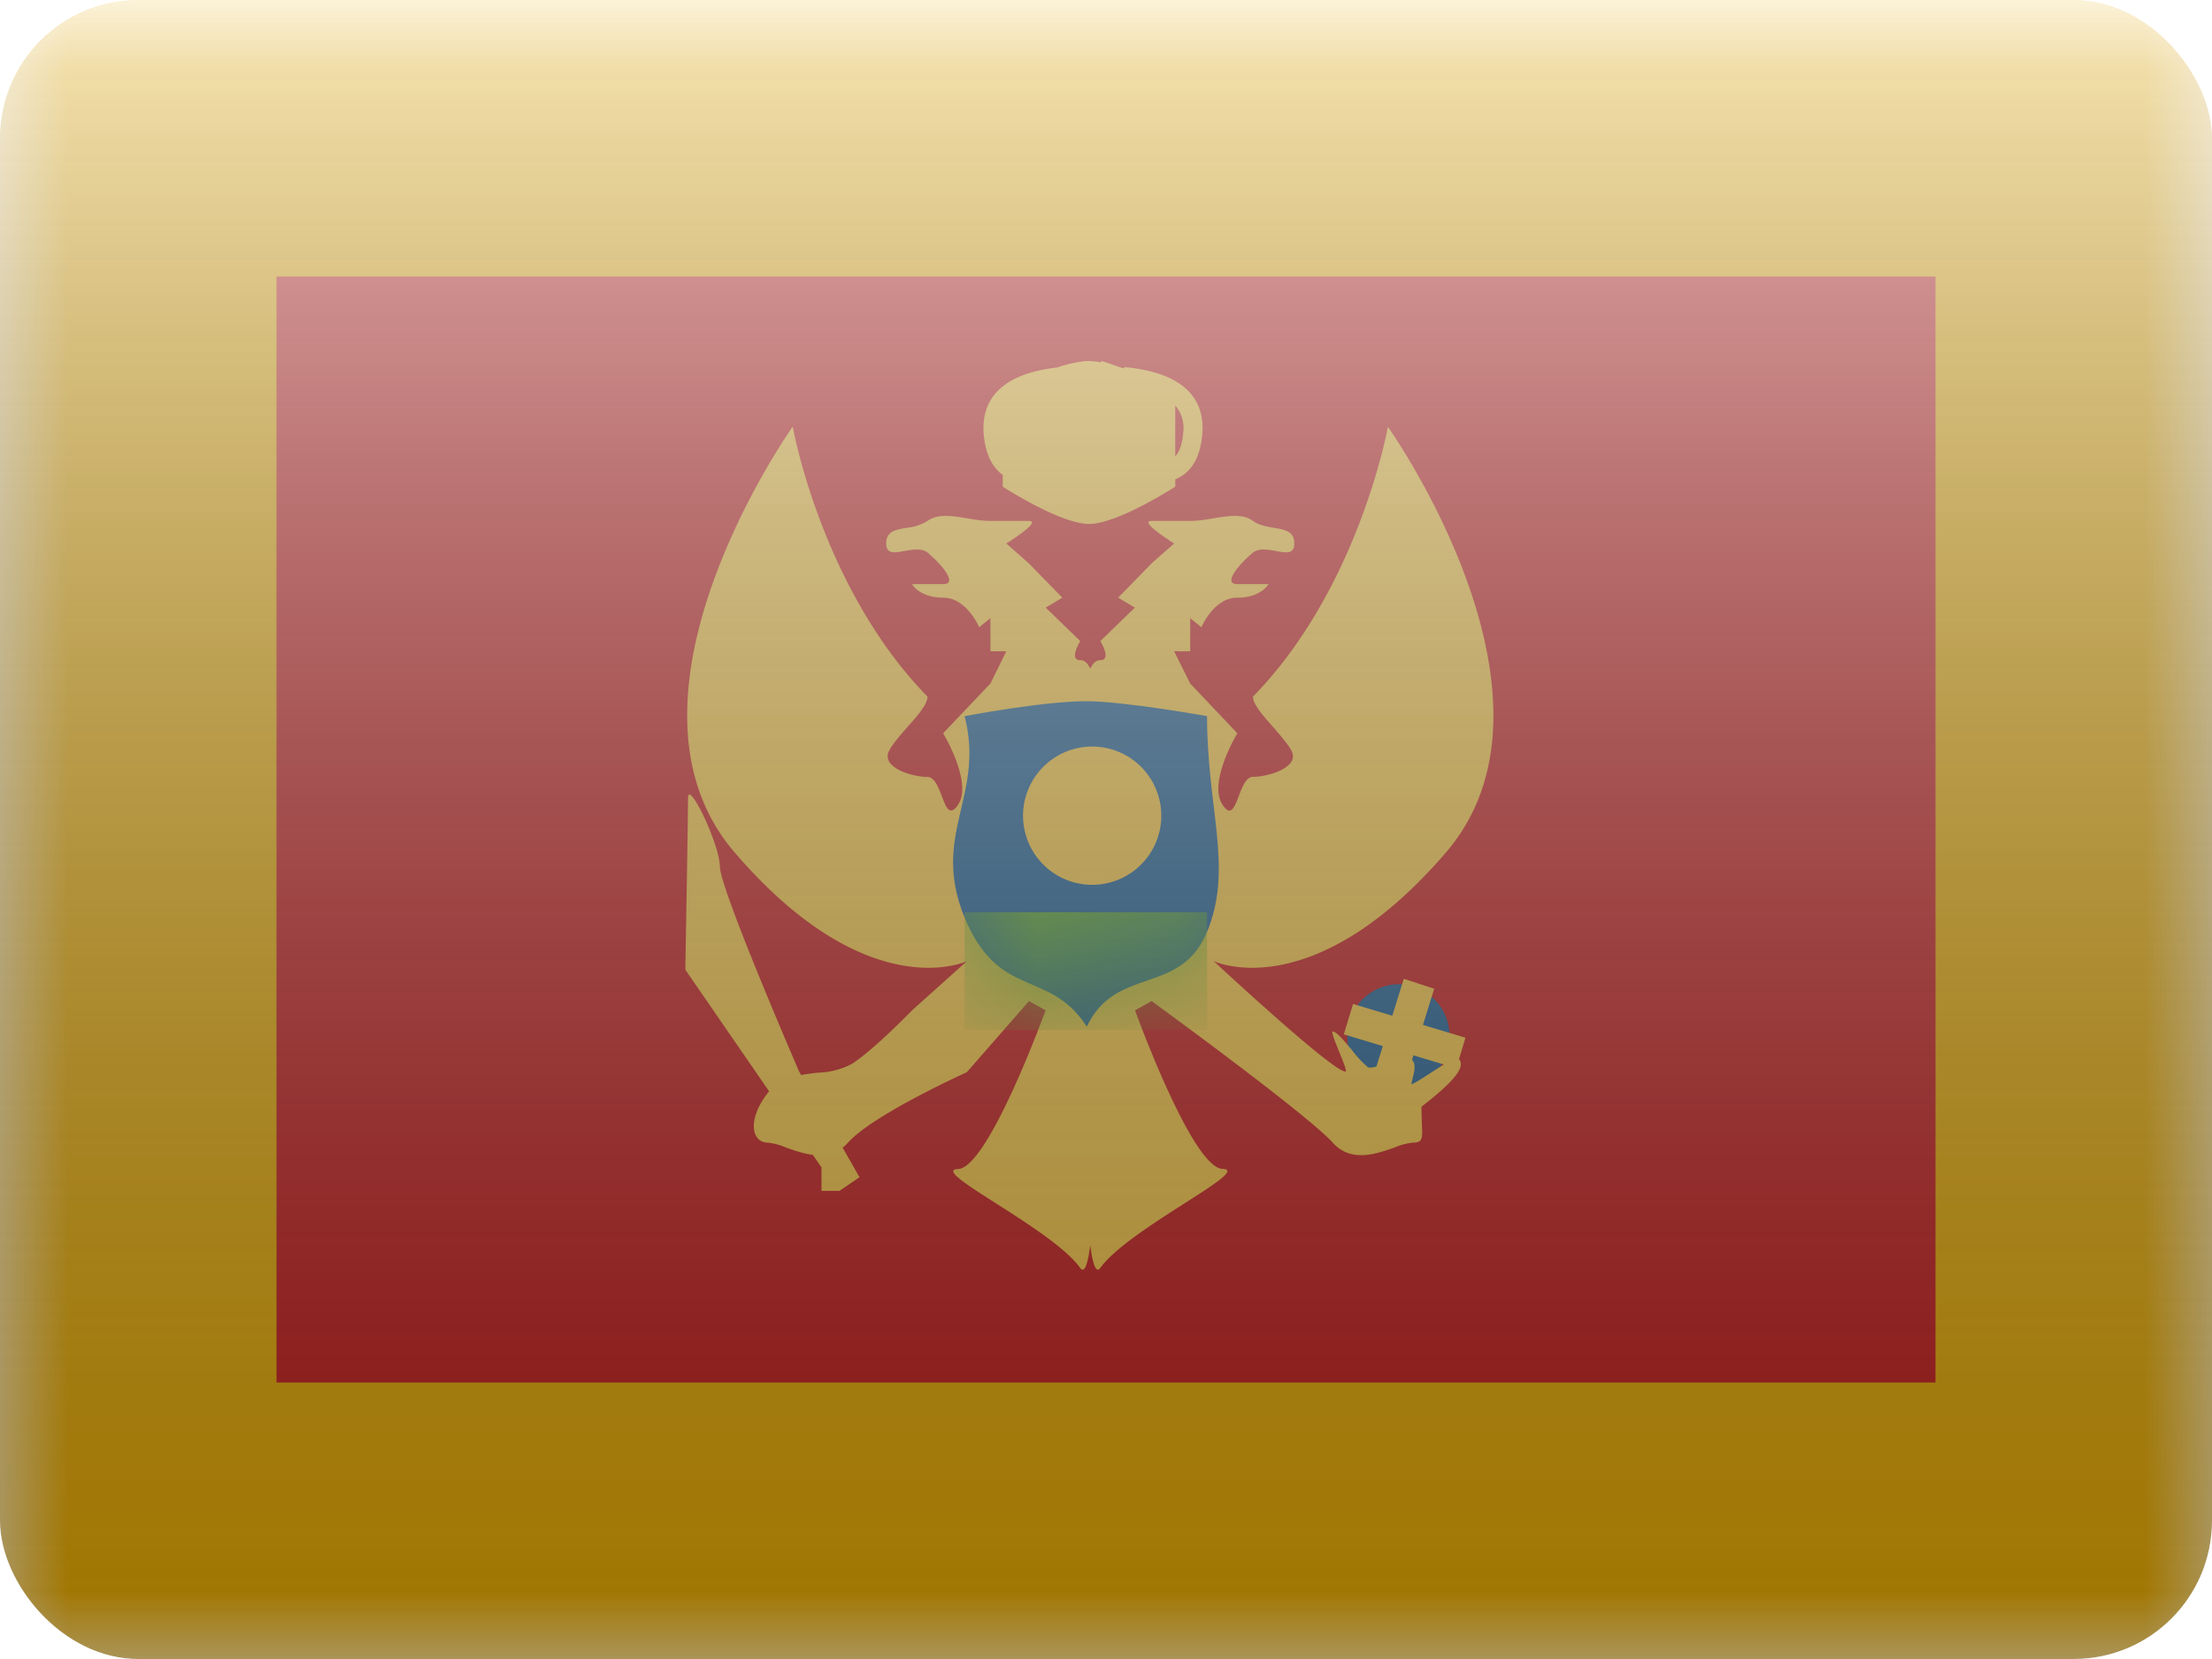<svg fill="none" xmlns="http://www.w3.org/2000/svg" viewBox="0 0 16 12"><g clip-path="url(#ME - Montenegro__a)"><mask id="ME - Montenegro__b" style="mask-type:alpha" maskUnits="userSpaceOnUse" x="0" y="0" width="16" height="12"><path fill="#fff" d="M0 0h16v12H0z"/></mask><g mask="url(#ME - Montenegro__b)"><path fill-rule="evenodd" clip-rule="evenodd" d="M0 0h16v12H0V0Z" fill="#E8AA00"/><path fill-rule="evenodd" clip-rule="evenodd" d="M2 2h12v8H2V2Z" fill="#C51918"/><mask id="ME - Montenegro__c" style="mask-type:alpha" maskUnits="userSpaceOnUse" x="2" y="2" width="12" height="8"><path fill-rule="evenodd" clip-rule="evenodd" d="M2 2h12v8H2V2Z" fill="#fff"/></mask><g mask="url(#ME - Montenegro__c)"><path fill-rule="evenodd" clip-rule="evenodd" d="M10.115 7.876c.204 0 .37-.17.37-.379a.374.374 0 0 0-.37-.378.374.374 0 0 0-.369.378c0 .21.165.379.37.379Z" fill="#1E5E91"/><path fill-rule="evenodd" clip-rule="evenodd" d="M5.314 6.166c-.969-1.126.42-3.08.42-3.08s.207 1.167.975 1.953c0 .055-.072.138-.146.22-.051.059-.103.118-.13.168-.068.123.164.193.276.193.05 0 .078.073.104.14.03.08.057.15.117.061.108-.161-.108-.517-.108-.517l.342-.36.115-.233h-.115v-.24l-.081.066s-.09-.214-.261-.214c-.172 0-.225-.098-.225-.098h.225c.113 0-.018-.15-.113-.228-.042-.034-.107-.022-.165-.012-.072.014-.134.025-.134-.054 0-.088.068-.1.147-.113a.356.356 0 0 0 .152-.05c.074-.053.173-.037.28-.02.057.01.116.02.175.02h.278c.1 0-.163.163-.163.163l.163.144.242.248-.12.072.25.242s-.086.138 0 .138c.034 0 .057.029.072.062.015-.033.038-.062.073-.062.085 0 0-.138 0-.138l.25-.242-.121-.072.242-.248.163-.144s-.263-.163-.163-.163h.279c.059 0 .118-.01.174-.02.108-.017.207-.033.28.02.045.032.1.041.152.05.079.013.147.025.147.113 0 .08-.062.068-.134.054-.058-.01-.122-.022-.165.012-.094.078-.225.228-.113.228h.226s-.054.098-.226.098c-.171 0-.26.214-.26.214l-.081-.066v.24h-.116l.116.233.341.36s-.215.356-.107.517c.059.09.086.02.117-.062.025-.066.053-.14.103-.14.113 0 .345-.07.277-.192-.028-.05-.08-.109-.13-.167-.074-.083-.147-.166-.147-.221.768-.786.976-1.952.976-1.952s1.388 1.953.42 3.079c-.969 1.126-1.68.786-1.68.786s.858.799.953.799c.013 0-.017-.074-.047-.147-.029-.072-.058-.144-.045-.143.028.001.082.067.137.132a.791.791 0 0 0 .117.126c.02.013.095-.014.166-.038.06-.02.115-.04.13-.033.059.03.043.09.029.148l-.01.044c-.002.012.074-.037.154-.089.085-.054.173-.112.18-.103l.004.005c.029.035.075.09-.265.352 0 .05.002.092.003.125.005.107.006.135-.067.135a.466.466 0 0 0-.13.035c-.134.047-.316.112-.448-.035-.183-.204-1.31-1.024-1.31-1.024l-.12.067s.412 1.14.633 1.147c.11.004-.057.11-.278.251-.223.143-.502.321-.606.465-.03.042-.055-.023-.073-.164-.018.141-.042.206-.073.164-.103-.144-.382-.322-.606-.465-.22-.14-.387-.247-.277-.25.22-.009.633-1.148.633-1.148l-.12-.067-.45.515s-.678.305-.86.51c-.133.146-.314.082-.449.034a.466.466 0 0 0-.13-.035c-.115 0-.154-.161 0-.36.09-.115.229-.13.36-.146a.557.557 0 0 0 .25-.065c.164-.107.433-.386.433-.386l.397-.356s-.712.34-1.68-.786Z" fill="#F6C540"/><path fill-rule="evenodd" clip-rule="evenodd" d="m6.217 8.515-.438-.767s-.572-1.319-.572-1.48c0-.16-.23-.634-.23-.496s-.02 1.242-.02 1.242l.985 1.43v.17h.13l.145-.099Z" fill="#F6C540"/><path d="m9.72 7.482.067-.22.813.244-.066.221-.813-.245Z" fill="#F6C540"/><path d="m10.154 7.08.22.072-.215.69-.22-.073.215-.689Z" fill="#F6C540"/><path fill-rule="evenodd" clip-rule="evenodd" d="M8.069 2.646a1.301 1.301 0 0 0-.102-.035l-.003.01a.486.486 0 0 0-.116-.009l-.007.001a.957.957 0 0 0-.194.045c-.364.041-.552.202-.532.477.011.142.059.243.138.3v.085s.416.27.624.27c.208 0 .624-.27.624-.27v-.053c.114-.045.183-.158.196-.332.021-.284-.18-.445-.565-.48l-.001.011a1.666 1.666 0 0 0-.062-.02Zm.432.655v-.368a.252.252 0 0 1 .058.192c-.006.081-.025.14-.058.176Zm-1.248-.182v-.04.04Z" fill="#F6C540"/><path fill-rule="evenodd" clip-rule="evenodd" d="M6.977 5.18s.569-.108.877-.108c.276 0 .877.108.877.108 0 .68.191 1.096 0 1.56-.192.465-.66.242-.87.686-.271-.421-.637-.19-.884-.79-.247-.6.15-.876 0-1.456Z" fill="#1E5E91"/><mask id="ME - Montenegro__d" style="mask-type:alpha" maskUnits="userSpaceOnUse" x="6" y="5" width="3" height="3"><path fill-rule="evenodd" clip-rule="evenodd" d="M6.977 5.18s.569-.108.877-.108c.276 0 .877.108.877.108 0 .68.191 1.096 0 1.56-.192.465-.66.242-.87.686-.271-.421-.637-.19-.884-.79-.247-.6.15-.876 0-1.456Z" fill="#fff"/></mask><g mask="url(#ME - Montenegro__d)"><path fill="#5EAA22" d="M6.977 6.599h1.754v.851H6.977z"/></g><path fill-rule="evenodd" clip-rule="evenodd" d="M7.9 6.4a.5.5 0 1 0 0-1 .5.5 0 0 0 0 1Z" fill="#F6C540"/></g></g><path fill="url(#ME - Montenegro__e)" style="mix-blend-mode:overlay" d="M0 0h16v12H0z"/></g><defs><linearGradient id="ME - Montenegro__e" x1="8" y1="0" x2="8" y2="12" gradientUnits="userSpaceOnUse"><stop stop-color="#fff" stop-opacity=".7"/><stop offset="1" stop-opacity=".3"/></linearGradient><clipPath id="ME - Montenegro__a"><rect width="16" height="12" rx="1" fill="#fff"/></clipPath></defs></svg>